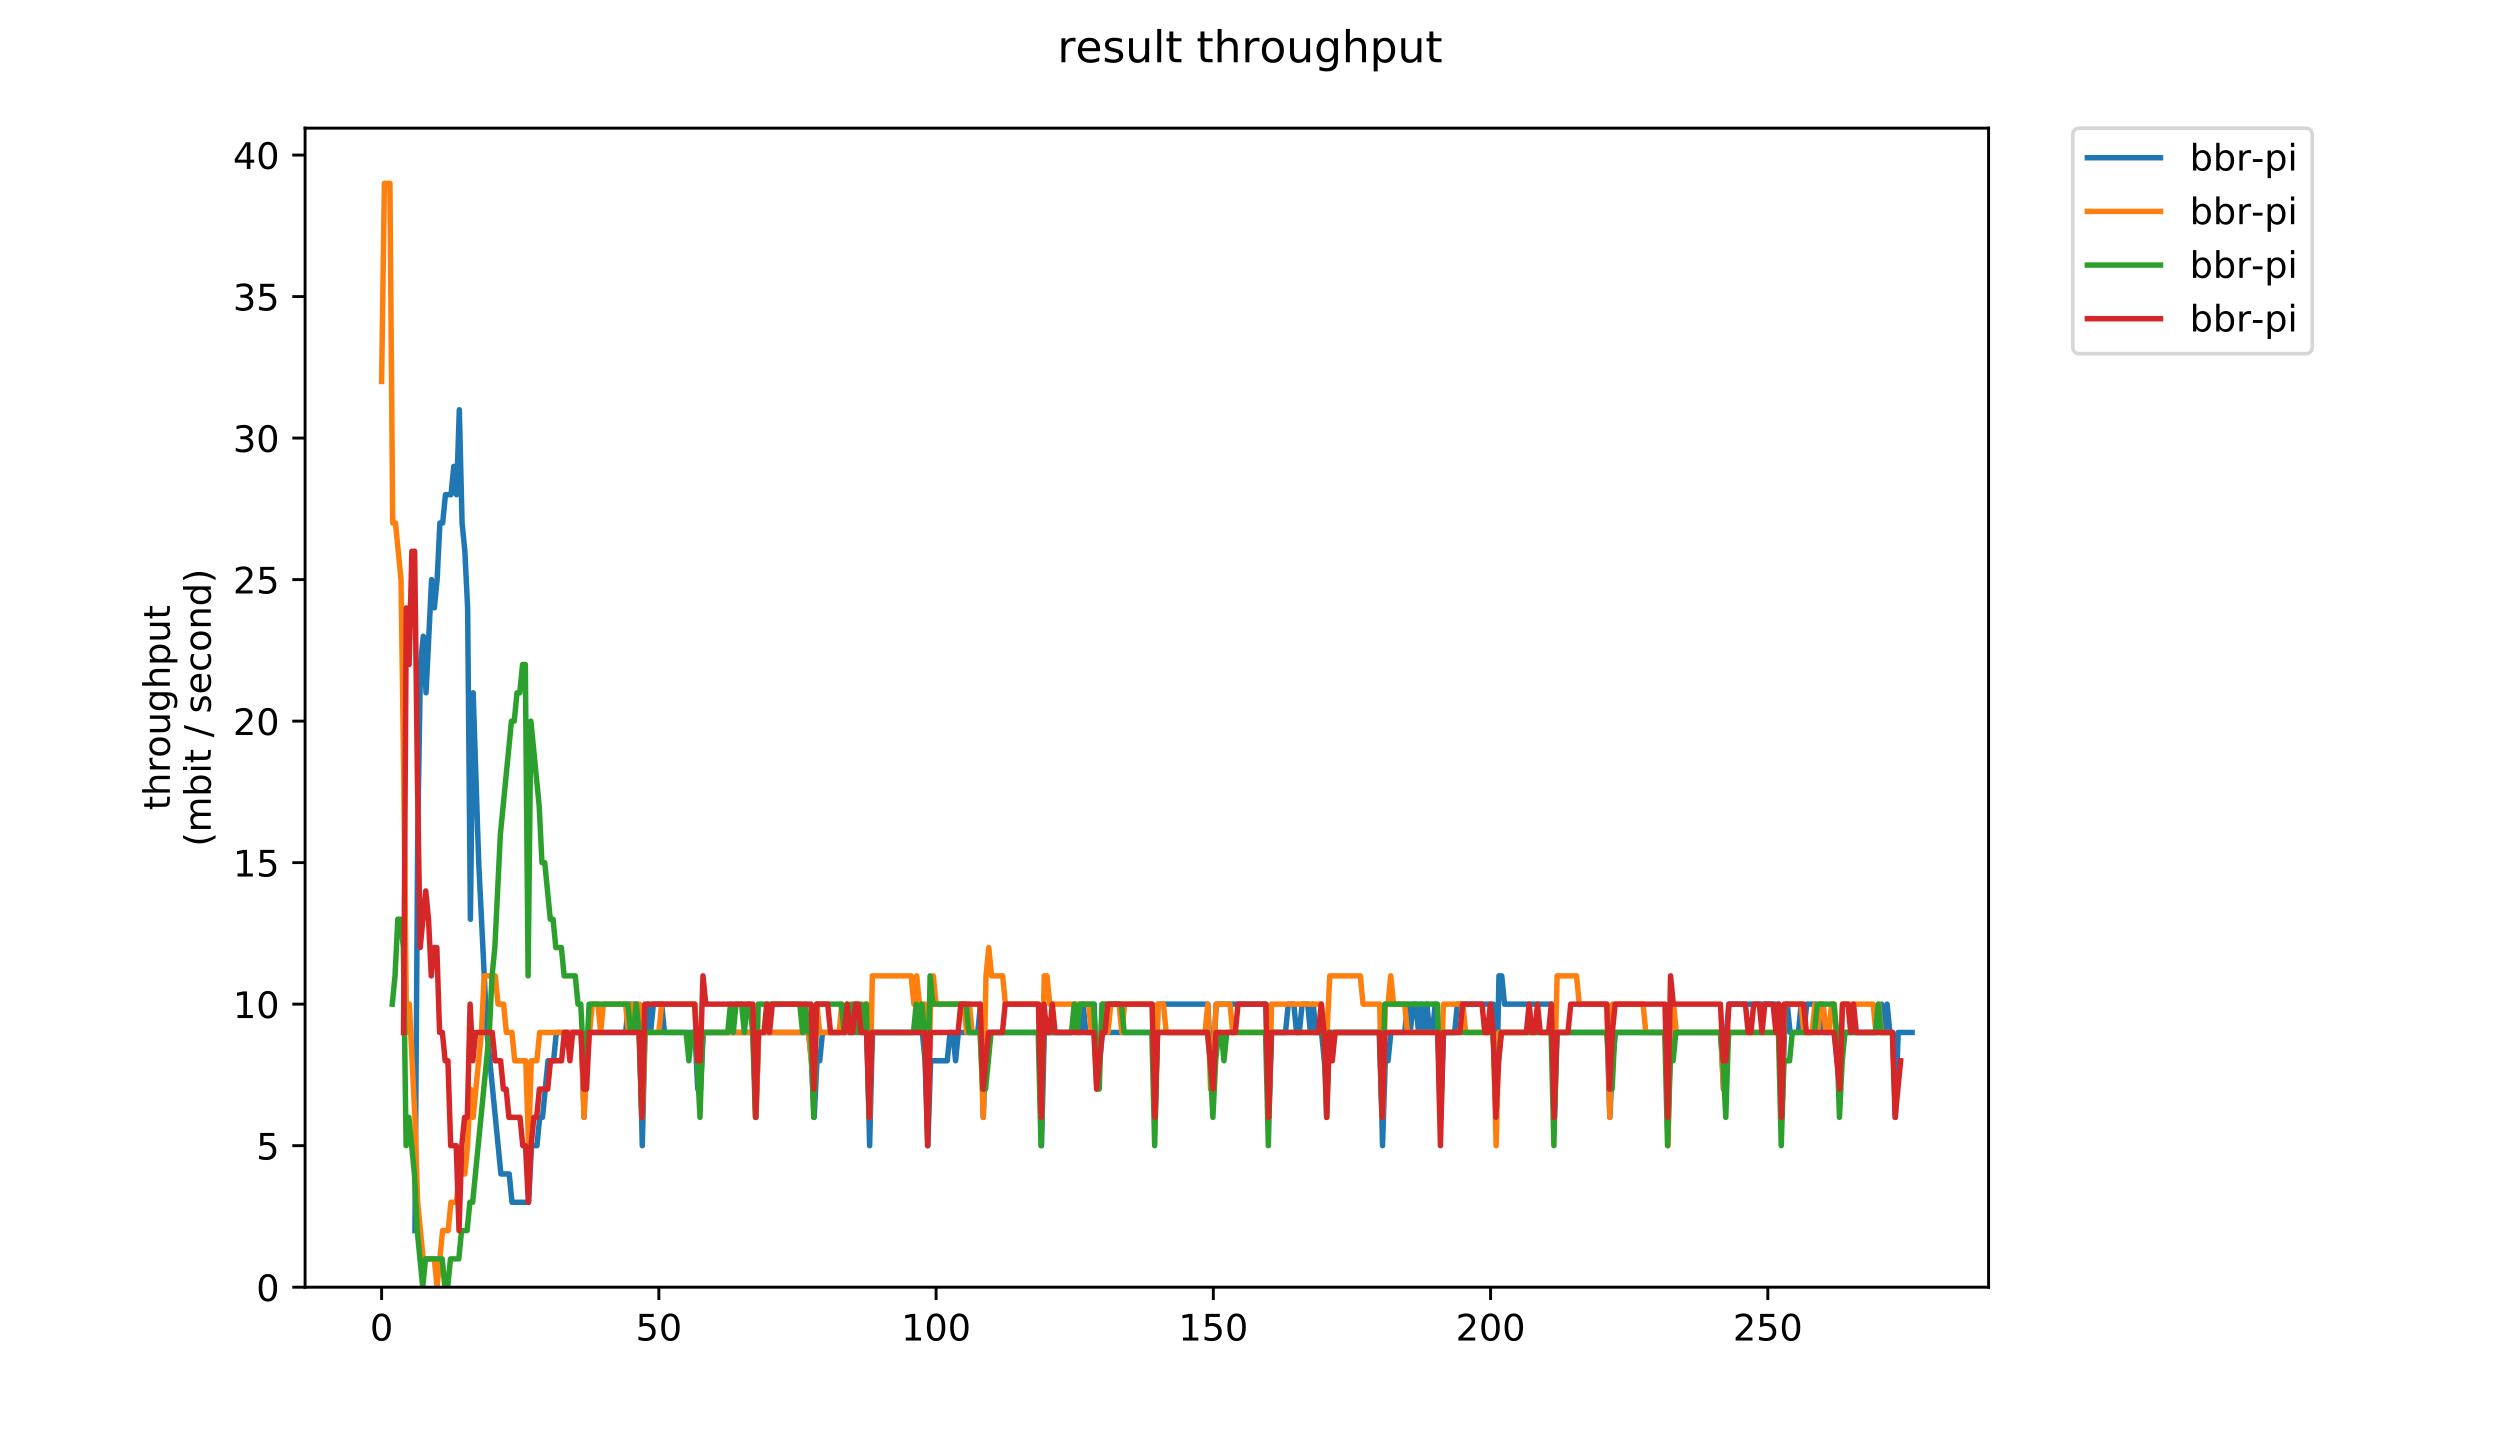 <?xml version="1.0" encoding="utf-8" standalone="no"?>
<!DOCTYPE svg PUBLIC "-//W3C//DTD SVG 1.1//EN"
  "http://www.w3.org/Graphics/SVG/1.1/DTD/svg11.dtd">
<!-- Created with matplotlib (https://matplotlib.org/) -->
<svg height="396pt" version="1.1" viewBox="0 0 684 396" width="684pt" xmlns="http://www.w3.org/2000/svg" xmlns:xlink="http://www.w3.org/1999/xlink">
 <defs>
  <style type="text/css">
*{stroke-linecap:butt;stroke-linejoin:round;}
  </style>
 </defs>
 <g id="figure_1">
  <g id="patch_1">
   <path d="M 0 396 
L 684 396 
L 684 0 
L 0 0 
z
" style="fill:#ffffff;"/>
  </g>
  <g id="axes_1">
   <g id="patch_2">
    <path d="M 83.472 352.174 
L 544.074 352.174 
L 544.074 35.062 
L 83.472 35.062 
z
" style="fill:#ffffff;"/>
   </g>
   <g id="matplotlib.axis_1">
    <g id="xtick_1">
     <g id="line2d_1">
      <defs>
       <path d="M 0 0 
L 0 3.5 
" id="me7fb632a50" style="stroke:#000000;stroke-width:0.8;"/>
      </defs>
      <g>
       <use style="stroke:#000000;stroke-width:0.8;" x="104.409" xlink:href="#me7fb632a50" y="352.174"/>
      </g>
     </g>
     <g id="text_1">
      <!-- 0 -->
      <defs>
       <path d="M 31.781 66.406 
Q 24.172 66.406 20.328 58.906 
Q 16.5 51.422 16.5 36.375 
Q 16.5 21.391 20.328 13.891 
Q 24.172 6.391 31.781 6.391 
Q 39.453 6.391 43.281 13.891 
Q 47.125 21.391 47.125 36.375 
Q 47.125 51.422 43.281 58.906 
Q 39.453 66.406 31.781 66.406 
z
M 31.781 74.219 
Q 44.047 74.219 50.516 64.516 
Q 56.984 54.828 56.984 36.375 
Q 56.984 17.969 50.516 8.266 
Q 44.047 -1.422 31.781 -1.422 
Q 19.531 -1.422 13.062 8.266 
Q 6.594 17.969 6.594 36.375 
Q 6.594 54.828 13.062 64.516 
Q 19.531 74.219 31.781 74.219 
z
" id="DejaVuSans-48"/>
      </defs>
      <g transform="translate(101.228 366.773)scale(0.1 -0.1)">
       <use xlink:href="#DejaVuSans-48"/>
      </g>
     </g>
    </g>
    <g id="xtick_2">
     <g id="line2d_2">
      <g>
       <use style="stroke:#000000;stroke-width:0.8;" x="180.262" xlink:href="#me7fb632a50" y="352.174"/>
      </g>
     </g>
     <g id="text_2">
      <!-- 50 -->
      <defs>
       <path d="M 10.797 72.906 
L 49.516 72.906 
L 49.516 64.594 
L 19.828 64.594 
L 19.828 46.734 
Q 21.969 47.469 24.109 47.828 
Q 26.266 48.188 28.422 48.188 
Q 40.625 48.188 47.75 41.5 
Q 54.891 34.812 54.891 23.391 
Q 54.891 11.625 47.562 5.094 
Q 40.234 -1.422 26.906 -1.422 
Q 22.312 -1.422 17.547 -0.641 
Q 12.797 0.141 7.719 1.703 
L 7.719 11.625 
Q 12.109 9.234 16.797 8.062 
Q 21.484 6.891 26.703 6.891 
Q 35.156 6.891 40.078 11.328 
Q 45.016 15.766 45.016 23.391 
Q 45.016 31 40.078 35.438 
Q 35.156 39.891 26.703 39.891 
Q 22.75 39.891 18.812 39.016 
Q 14.891 38.141 10.797 36.281 
z
" id="DejaVuSans-53"/>
      </defs>
      <g transform="translate(173.899 366.773)scale(0.1 -0.1)">
       <use xlink:href="#DejaVuSans-53"/>
       <use x="63.623" xlink:href="#DejaVuSans-48"/>
      </g>
     </g>
    </g>
    <g id="xtick_3">
     <g id="line2d_3">
      <g>
       <use style="stroke:#000000;stroke-width:0.8;" x="256.115" xlink:href="#me7fb632a50" y="352.174"/>
      </g>
     </g>
     <g id="text_3">
      <!-- 100 -->
      <defs>
       <path d="M 12.406 8.297 
L 28.516 8.297 
L 28.516 63.922 
L 10.984 60.406 
L 10.984 69.391 
L 28.422 72.906 
L 38.281 72.906 
L 38.281 8.297 
L 54.391 8.297 
L 54.391 0 
L 12.406 0 
z
" id="DejaVuSans-49"/>
      </defs>
      <g transform="translate(246.571 366.773)scale(0.1 -0.1)">
       <use xlink:href="#DejaVuSans-49"/>
       <use x="63.623" xlink:href="#DejaVuSans-48"/>
       <use x="127.246" xlink:href="#DejaVuSans-48"/>
      </g>
     </g>
    </g>
    <g id="xtick_4">
     <g id="line2d_4">
      <g>
       <use style="stroke:#000000;stroke-width:0.8;" x="331.968" xlink:href="#me7fb632a50" y="352.174"/>
      </g>
     </g>
     <g id="text_4">
      <!-- 150 -->
      <g transform="translate(322.424 366.773)scale(0.1 -0.1)">
       <use xlink:href="#DejaVuSans-49"/>
       <use x="63.623" xlink:href="#DejaVuSans-53"/>
       <use x="127.246" xlink:href="#DejaVuSans-48"/>
      </g>
     </g>
    </g>
    <g id="xtick_5">
     <g id="line2d_5">
      <g>
       <use style="stroke:#000000;stroke-width:0.8;" x="407.821" xlink:href="#me7fb632a50" y="352.174"/>
      </g>
     </g>
     <g id="text_5">
      <!-- 200 -->
      <defs>
       <path d="M 19.188 8.297 
L 53.609 8.297 
L 53.609 0 
L 7.328 0 
L 7.328 8.297 
Q 12.938 14.109 22.625 23.891 
Q 32.328 33.688 34.812 36.531 
Q 39.547 41.844 41.422 45.531 
Q 43.312 49.219 43.312 52.781 
Q 43.312 58.594 39.234 62.25 
Q 35.156 65.922 28.609 65.922 
Q 23.969 65.922 18.812 64.312 
Q 13.672 62.703 7.812 59.422 
L 7.812 69.391 
Q 13.766 71.781 18.938 73 
Q 24.125 74.219 28.422 74.219 
Q 39.75 74.219 46.484 68.547 
Q 53.219 62.891 53.219 53.422 
Q 53.219 48.922 51.531 44.891 
Q 49.859 40.875 45.406 35.406 
Q 44.188 33.984 37.641 27.219 
Q 31.109 20.453 19.188 8.297 
z
" id="DejaVuSans-50"/>
      </defs>
      <g transform="translate(398.277 366.773)scale(0.1 -0.1)">
       <use xlink:href="#DejaVuSans-50"/>
       <use x="63.623" xlink:href="#DejaVuSans-48"/>
       <use x="127.246" xlink:href="#DejaVuSans-48"/>
      </g>
     </g>
    </g>
    <g id="xtick_6">
     <g id="line2d_6">
      <g>
       <use style="stroke:#000000;stroke-width:0.8;" x="483.674" xlink:href="#me7fb632a50" y="352.174"/>
      </g>
     </g>
     <g id="text_6">
      <!-- 250 -->
      <g transform="translate(474.13 366.773)scale(0.1 -0.1)">
       <use xlink:href="#DejaVuSans-50"/>
       <use x="63.623" xlink:href="#DejaVuSans-53"/>
       <use x="127.246" xlink:href="#DejaVuSans-48"/>
      </g>
     </g>
    </g>
   </g>
   <g id="matplotlib.axis_2">
    <g id="ytick_1">
     <g id="line2d_7">
      <defs>
       <path d="M 0 0 
L -3.5 0 
" id="m859998b5f3" style="stroke:#000000;stroke-width:0.8;"/>
      </defs>
      <g>
       <use style="stroke:#000000;stroke-width:0.8;" x="83.472" xlink:href="#m859998b5f3" y="352.174"/>
      </g>
     </g>
     <g id="text_7">
      <!-- 0 -->
      <g transform="translate(70.11 355.973)scale(0.1 -0.1)">
       <use xlink:href="#DejaVuSans-48"/>
      </g>
     </g>
    </g>
    <g id="ytick_2">
     <g id="line2d_8">
      <g>
       <use style="stroke:#000000;stroke-width:0.8;" x="83.472" xlink:href="#m859998b5f3" y="313.455"/>
      </g>
     </g>
     <g id="text_8">
      <!-- 5 -->
      <g transform="translate(70.11 317.254)scale(0.1 -0.1)">
       <use xlink:href="#DejaVuSans-53"/>
      </g>
     </g>
    </g>
    <g id="ytick_3">
     <g id="line2d_9">
      <g>
       <use style="stroke:#000000;stroke-width:0.8;" x="83.472" xlink:href="#m859998b5f3" y="274.735"/>
      </g>
     </g>
     <g id="text_9">
      <!-- 10 -->
      <g transform="translate(63.747 278.535)scale(0.1 -0.1)">
       <use xlink:href="#DejaVuSans-49"/>
       <use x="63.623" xlink:href="#DejaVuSans-48"/>
      </g>
     </g>
    </g>
    <g id="ytick_4">
     <g id="line2d_10">
      <g>
       <use style="stroke:#000000;stroke-width:0.8;" x="83.472" xlink:href="#m859998b5f3" y="236.016"/>
      </g>
     </g>
     <g id="text_10">
      <!-- 15 -->
      <g transform="translate(63.747 239.815)scale(0.1 -0.1)">
       <use xlink:href="#DejaVuSans-49"/>
       <use x="63.623" xlink:href="#DejaVuSans-53"/>
      </g>
     </g>
    </g>
    <g id="ytick_5">
     <g id="line2d_11">
      <g>
       <use style="stroke:#000000;stroke-width:0.8;" x="83.472" xlink:href="#m859998b5f3" y="197.297"/>
      </g>
     </g>
     <g id="text_11">
      <!-- 20 -->
      <g transform="translate(63.747 201.096)scale(0.1 -0.1)">
       <use xlink:href="#DejaVuSans-50"/>
       <use x="63.623" xlink:href="#DejaVuSans-48"/>
      </g>
     </g>
    </g>
    <g id="ytick_6">
     <g id="line2d_12">
      <g>
       <use style="stroke:#000000;stroke-width:0.8;" x="83.472" xlink:href="#m859998b5f3" y="158.577"/>
      </g>
     </g>
     <g id="text_12">
      <!-- 25 -->
      <g transform="translate(63.747 162.377)scale(0.1 -0.1)">
       <use xlink:href="#DejaVuSans-50"/>
       <use x="63.623" xlink:href="#DejaVuSans-53"/>
      </g>
     </g>
    </g>
    <g id="ytick_7">
     <g id="line2d_13">
      <g>
       <use style="stroke:#000000;stroke-width:0.8;" x="83.472" xlink:href="#m859998b5f3" y="119.858"/>
      </g>
     </g>
     <g id="text_13">
      <!-- 30 -->
      <defs>
       <path d="M 40.578 39.312 
Q 47.656 37.797 51.625 33 
Q 55.609 28.219 55.609 21.188 
Q 55.609 10.406 48.188 4.484 
Q 40.766 -1.422 27.094 -1.422 
Q 22.516 -1.422 17.656 -0.516 
Q 12.797 0.391 7.625 2.203 
L 7.625 11.719 
Q 11.719 9.328 16.594 8.109 
Q 21.484 6.891 26.812 6.891 
Q 36.078 6.891 40.938 10.547 
Q 45.797 14.203 45.797 21.188 
Q 45.797 27.641 41.281 31.266 
Q 36.766 34.906 28.719 34.906 
L 20.219 34.906 
L 20.219 43.016 
L 29.109 43.016 
Q 36.375 43.016 40.234 45.922 
Q 44.094 48.828 44.094 54.297 
Q 44.094 59.906 40.109 62.906 
Q 36.141 65.922 28.719 65.922 
Q 24.656 65.922 20.016 65.031 
Q 15.375 64.156 9.812 62.312 
L 9.812 71.094 
Q 15.438 72.656 20.344 73.438 
Q 25.25 74.219 29.594 74.219 
Q 40.828 74.219 47.359 69.109 
Q 53.906 64.016 53.906 55.328 
Q 53.906 49.266 50.438 45.094 
Q 46.969 40.922 40.578 39.312 
z
" id="DejaVuSans-51"/>
      </defs>
      <g transform="translate(63.747 123.657)scale(0.1 -0.1)">
       <use xlink:href="#DejaVuSans-51"/>
       <use x="63.623" xlink:href="#DejaVuSans-48"/>
      </g>
     </g>
    </g>
    <g id="ytick_8">
     <g id="line2d_14">
      <g>
       <use style="stroke:#000000;stroke-width:0.8;" x="83.472" xlink:href="#m859998b5f3" y="81.139"/>
      </g>
     </g>
     <g id="text_14">
      <!-- 35 -->
      <g transform="translate(63.747 84.938)scale(0.1 -0.1)">
       <use xlink:href="#DejaVuSans-51"/>
       <use x="63.623" xlink:href="#DejaVuSans-53"/>
      </g>
     </g>
    </g>
    <g id="ytick_9">
     <g id="line2d_15">
      <g>
       <use style="stroke:#000000;stroke-width:0.8;" x="83.472" xlink:href="#m859998b5f3" y="42.419"/>
      </g>
     </g>
     <g id="text_15">
      <!-- 40 -->
      <defs>
       <path d="M 37.797 64.312 
L 12.891 25.391 
L 37.797 25.391 
z
M 35.203 72.906 
L 47.609 72.906 
L 47.609 25.391 
L 58.016 25.391 
L 58.016 17.188 
L 47.609 17.188 
L 47.609 0 
L 37.797 0 
L 37.797 17.188 
L 4.891 17.188 
L 4.891 26.703 
z
" id="DejaVuSans-52"/>
      </defs>
      <g transform="translate(63.747 46.218)scale(0.1 -0.1)">
       <use xlink:href="#DejaVuSans-52"/>
       <use x="63.623" xlink:href="#DejaVuSans-48"/>
      </g>
     </g>
    </g>
    <g id="text_16">
     <!-- throughput -->
     <defs>
      <path d="M 18.312 70.219 
L 18.312 54.688 
L 36.812 54.688 
L 36.812 47.703 
L 18.312 47.703 
L 18.312 18.016 
Q 18.312 11.328 20.141 9.422 
Q 21.969 7.516 27.594 7.516 
L 36.812 7.516 
L 36.812 0 
L 27.594 0 
Q 17.188 0 13.234 3.875 
Q 9.281 7.766 9.281 18.016 
L 9.281 47.703 
L 2.688 47.703 
L 2.688 54.688 
L 9.281 54.688 
L 9.281 70.219 
z
" id="DejaVuSans-116"/>
      <path d="M 54.891 33.016 
L 54.891 0 
L 45.906 0 
L 45.906 32.719 
Q 45.906 40.484 42.875 44.328 
Q 39.844 48.188 33.797 48.188 
Q 26.516 48.188 22.312 43.547 
Q 18.109 38.922 18.109 30.906 
L 18.109 0 
L 9.078 0 
L 9.078 75.984 
L 18.109 75.984 
L 18.109 46.188 
Q 21.344 51.125 25.703 53.562 
Q 30.078 56 35.797 56 
Q 45.219 56 50.047 50.172 
Q 54.891 44.344 54.891 33.016 
z
" id="DejaVuSans-104"/>
      <path d="M 41.109 46.297 
Q 39.594 47.172 37.812 47.578 
Q 36.031 48 33.891 48 
Q 26.266 48 22.188 43.047 
Q 18.109 38.094 18.109 28.812 
L 18.109 0 
L 9.078 0 
L 9.078 54.688 
L 18.109 54.688 
L 18.109 46.188 
Q 20.953 51.172 25.484 53.578 
Q 30.031 56 36.531 56 
Q 37.453 56 38.578 55.875 
Q 39.703 55.766 41.062 55.516 
z
" id="DejaVuSans-114"/>
      <path d="M 30.609 48.391 
Q 23.391 48.391 19.188 42.75 
Q 14.984 37.109 14.984 27.297 
Q 14.984 17.484 19.156 11.844 
Q 23.344 6.203 30.609 6.203 
Q 37.797 6.203 41.984 11.859 
Q 46.188 17.531 46.188 27.297 
Q 46.188 37.016 41.984 42.703 
Q 37.797 48.391 30.609 48.391 
z
M 30.609 56 
Q 42.328 56 49.016 48.375 
Q 55.719 40.766 55.719 27.297 
Q 55.719 13.875 49.016 6.219 
Q 42.328 -1.422 30.609 -1.422 
Q 18.844 -1.422 12.172 6.219 
Q 5.516 13.875 5.516 27.297 
Q 5.516 40.766 12.172 48.375 
Q 18.844 56 30.609 56 
z
" id="DejaVuSans-111"/>
      <path d="M 8.5 21.578 
L 8.5 54.688 
L 17.484 54.688 
L 17.484 21.922 
Q 17.484 14.156 20.5 10.266 
Q 23.531 6.391 29.594 6.391 
Q 36.859 6.391 41.078 11.031 
Q 45.312 15.672 45.312 23.688 
L 45.312 54.688 
L 54.297 54.688 
L 54.297 0 
L 45.312 0 
L 45.312 8.406 
Q 42.047 3.422 37.719 1 
Q 33.406 -1.422 27.688 -1.422 
Q 18.266 -1.422 13.375 4.438 
Q 8.5 10.297 8.5 21.578 
z
M 31.109 56 
z
" id="DejaVuSans-117"/>
      <path d="M 45.406 27.984 
Q 45.406 37.75 41.375 43.109 
Q 37.359 48.484 30.078 48.484 
Q 22.859 48.484 18.828 43.109 
Q 14.797 37.75 14.797 27.984 
Q 14.797 18.266 18.828 12.891 
Q 22.859 7.516 30.078 7.516 
Q 37.359 7.516 41.375 12.891 
Q 45.406 18.266 45.406 27.984 
z
M 54.391 6.781 
Q 54.391 -7.172 48.188 -13.984 
Q 42 -20.797 29.203 -20.797 
Q 24.469 -20.797 20.266 -20.094 
Q 16.062 -19.391 12.109 -17.922 
L 12.109 -9.188 
Q 16.062 -11.328 19.922 -12.344 
Q 23.781 -13.375 27.781 -13.375 
Q 36.625 -13.375 41.016 -8.766 
Q 45.406 -4.156 45.406 5.172 
L 45.406 9.625 
Q 42.625 4.781 38.281 2.391 
Q 33.938 0 27.875 0 
Q 17.828 0 11.672 7.656 
Q 5.516 15.328 5.516 27.984 
Q 5.516 40.672 11.672 48.328 
Q 17.828 56 27.875 56 
Q 33.938 56 38.281 53.609 
Q 42.625 51.219 45.406 46.391 
L 45.406 54.688 
L 54.391 54.688 
z
" id="DejaVuSans-103"/>
      <path d="M 18.109 8.203 
L 18.109 -20.797 
L 9.078 -20.797 
L 9.078 54.688 
L 18.109 54.688 
L 18.109 46.391 
Q 20.953 51.266 25.266 53.625 
Q 29.594 56 35.594 56 
Q 45.562 56 51.781 48.094 
Q 58.016 40.188 58.016 27.297 
Q 58.016 14.406 51.781 6.484 
Q 45.562 -1.422 35.594 -1.422 
Q 29.594 -1.422 25.266 0.953 
Q 20.953 3.328 18.109 8.203 
z
M 48.688 27.297 
Q 48.688 37.203 44.609 42.844 
Q 40.531 48.484 33.406 48.484 
Q 26.266 48.484 22.188 42.844 
Q 18.109 37.203 18.109 27.297 
Q 18.109 17.391 22.188 11.75 
Q 26.266 6.109 33.406 6.109 
Q 40.531 6.109 44.609 11.75 
Q 48.688 17.391 48.688 27.297 
z
" id="DejaVuSans-112"/>
     </defs>
     <g transform="translate(46.47 221.675)rotate(-90)scale(0.1 -0.1)">
      <use xlink:href="#DejaVuSans-116"/>
      <use x="39.209" xlink:href="#DejaVuSans-104"/>
      <use x="102.588" xlink:href="#DejaVuSans-114"/>
      <use x="143.67" xlink:href="#DejaVuSans-111"/>
      <use x="204.852" xlink:href="#DejaVuSans-117"/>
      <use x="268.23" xlink:href="#DejaVuSans-103"/>
      <use x="331.707" xlink:href="#DejaVuSans-104"/>
      <use x="395.086" xlink:href="#DejaVuSans-112"/>
      <use x="458.562" xlink:href="#DejaVuSans-117"/>
      <use x="521.941" xlink:href="#DejaVuSans-116"/>
     </g>
     <!-- (mbit / second) -->
     <defs>
      <path d="M 31 75.875 
Q 24.469 64.656 21.281 53.656 
Q 18.109 42.672 18.109 31.391 
Q 18.109 20.125 21.312 9.062 
Q 24.516 -2 31 -13.188 
L 23.188 -13.188 
Q 15.875 -1.703 12.234 9.375 
Q 8.594 20.453 8.594 31.391 
Q 8.594 42.281 12.203 53.312 
Q 15.828 64.359 23.188 75.875 
z
" id="DejaVuSans-40"/>
      <path d="M 52 44.188 
Q 55.375 50.25 60.062 53.125 
Q 64.75 56 71.094 56 
Q 79.641 56 84.281 50.016 
Q 88.922 44.047 88.922 33.016 
L 88.922 0 
L 79.891 0 
L 79.891 32.719 
Q 79.891 40.578 77.094 44.375 
Q 74.312 48.188 68.609 48.188 
Q 61.625 48.188 57.562 43.547 
Q 53.516 38.922 53.516 30.906 
L 53.516 0 
L 44.484 0 
L 44.484 32.719 
Q 44.484 40.625 41.703 44.406 
Q 38.922 48.188 33.109 48.188 
Q 26.219 48.188 22.156 43.531 
Q 18.109 38.875 18.109 30.906 
L 18.109 0 
L 9.078 0 
L 9.078 54.688 
L 18.109 54.688 
L 18.109 46.188 
Q 21.188 51.219 25.484 53.609 
Q 29.781 56 35.688 56 
Q 41.656 56 45.828 52.969 
Q 50 49.953 52 44.188 
z
" id="DejaVuSans-109"/>
      <path d="M 48.688 27.297 
Q 48.688 37.203 44.609 42.844 
Q 40.531 48.484 33.406 48.484 
Q 26.266 48.484 22.188 42.844 
Q 18.109 37.203 18.109 27.297 
Q 18.109 17.391 22.188 11.75 
Q 26.266 6.109 33.406 6.109 
Q 40.531 6.109 44.609 11.75 
Q 48.688 17.391 48.688 27.297 
z
M 18.109 46.391 
Q 20.953 51.266 25.266 53.625 
Q 29.594 56 35.594 56 
Q 45.562 56 51.781 48.094 
Q 58.016 40.188 58.016 27.297 
Q 58.016 14.406 51.781 6.484 
Q 45.562 -1.422 35.594 -1.422 
Q 29.594 -1.422 25.266 0.953 
Q 20.953 3.328 18.109 8.203 
L 18.109 0 
L 9.078 0 
L 9.078 75.984 
L 18.109 75.984 
z
" id="DejaVuSans-98"/>
      <path d="M 9.422 54.688 
L 18.406 54.688 
L 18.406 0 
L 9.422 0 
z
M 9.422 75.984 
L 18.406 75.984 
L 18.406 64.594 
L 9.422 64.594 
z
" id="DejaVuSans-105"/>
      <path id="DejaVuSans-32"/>
      <path d="M 25.391 72.906 
L 33.688 72.906 
L 8.297 -9.281 
L 0 -9.281 
z
" id="DejaVuSans-47"/>
      <path d="M 44.281 53.078 
L 44.281 44.578 
Q 40.484 46.531 36.375 47.5 
Q 32.281 48.484 27.875 48.484 
Q 21.188 48.484 17.844 46.438 
Q 14.5 44.391 14.5 40.281 
Q 14.5 37.156 16.891 35.375 
Q 19.281 33.594 26.516 31.984 
L 29.594 31.297 
Q 39.156 29.25 43.188 25.516 
Q 47.219 21.781 47.219 15.094 
Q 47.219 7.469 41.188 3.016 
Q 35.156 -1.422 24.609 -1.422 
Q 20.219 -1.422 15.453 -0.562 
Q 10.688 0.297 5.422 2 
L 5.422 11.281 
Q 10.406 8.688 15.234 7.391 
Q 20.062 6.109 24.812 6.109 
Q 31.156 6.109 34.562 8.281 
Q 37.984 10.453 37.984 14.406 
Q 37.984 18.062 35.516 20.016 
Q 33.062 21.969 24.703 23.781 
L 21.578 24.516 
Q 13.234 26.266 9.516 29.906 
Q 5.812 33.547 5.812 39.891 
Q 5.812 47.609 11.281 51.797 
Q 16.75 56 26.812 56 
Q 31.781 56 36.172 55.266 
Q 40.578 54.547 44.281 53.078 
z
" id="DejaVuSans-115"/>
      <path d="M 56.203 29.594 
L 56.203 25.203 
L 14.891 25.203 
Q 15.484 15.922 20.484 11.062 
Q 25.484 6.203 34.422 6.203 
Q 39.594 6.203 44.453 7.469 
Q 49.312 8.734 54.109 11.281 
L 54.109 2.781 
Q 49.266 0.734 44.188 -0.344 
Q 39.109 -1.422 33.891 -1.422 
Q 20.797 -1.422 13.156 6.188 
Q 5.516 13.812 5.516 26.812 
Q 5.516 40.234 12.766 48.109 
Q 20.016 56 32.328 56 
Q 43.359 56 49.781 48.891 
Q 56.203 41.797 56.203 29.594 
z
M 47.219 32.234 
Q 47.125 39.594 43.094 43.984 
Q 39.062 48.391 32.422 48.391 
Q 24.906 48.391 20.391 44.141 
Q 15.875 39.891 15.188 32.172 
z
" id="DejaVuSans-101"/>
      <path d="M 48.781 52.594 
L 48.781 44.188 
Q 44.969 46.297 41.141 47.344 
Q 37.312 48.391 33.406 48.391 
Q 24.656 48.391 19.812 42.844 
Q 14.984 37.312 14.984 27.297 
Q 14.984 17.281 19.812 11.734 
Q 24.656 6.203 33.406 6.203 
Q 37.312 6.203 41.141 7.25 
Q 44.969 8.297 48.781 10.406 
L 48.781 2.094 
Q 45.016 0.344 40.984 -0.531 
Q 36.969 -1.422 32.422 -1.422 
Q 20.062 -1.422 12.781 6.344 
Q 5.516 14.109 5.516 27.297 
Q 5.516 40.672 12.859 48.328 
Q 20.219 56 33.016 56 
Q 37.156 56 41.109 55.141 
Q 45.062 54.297 48.781 52.594 
z
" id="DejaVuSans-99"/>
      <path d="M 54.891 33.016 
L 54.891 0 
L 45.906 0 
L 45.906 32.719 
Q 45.906 40.484 42.875 44.328 
Q 39.844 48.188 33.797 48.188 
Q 26.516 48.188 22.312 43.547 
Q 18.109 38.922 18.109 30.906 
L 18.109 0 
L 9.078 0 
L 9.078 54.688 
L 18.109 54.688 
L 18.109 46.188 
Q 21.344 51.125 25.703 53.562 
Q 30.078 56 35.797 56 
Q 45.219 56 50.047 50.172 
Q 54.891 44.344 54.891 33.016 
z
" id="DejaVuSans-110"/>
      <path d="M 45.406 46.391 
L 45.406 75.984 
L 54.391 75.984 
L 54.391 0 
L 45.406 0 
L 45.406 8.203 
Q 42.578 3.328 38.25 0.953 
Q 33.938 -1.422 27.875 -1.422 
Q 17.969 -1.422 11.734 6.484 
Q 5.516 14.406 5.516 27.297 
Q 5.516 40.188 11.734 48.094 
Q 17.969 56 27.875 56 
Q 33.938 56 38.25 53.625 
Q 42.578 51.266 45.406 46.391 
z
M 14.797 27.297 
Q 14.797 17.391 18.875 11.75 
Q 22.953 6.109 30.078 6.109 
Q 37.203 6.109 41.297 11.75 
Q 45.406 17.391 45.406 27.297 
Q 45.406 37.203 41.297 42.844 
Q 37.203 48.484 30.078 48.484 
Q 22.953 48.484 18.875 42.844 
Q 14.797 37.203 14.797 27.297 
z
" id="DejaVuSans-100"/>
      <path d="M 8.016 75.875 
L 15.828 75.875 
Q 23.141 64.359 26.781 53.312 
Q 30.422 42.281 30.422 31.391 
Q 30.422 20.453 26.781 9.375 
Q 23.141 -1.703 15.828 -13.188 
L 8.016 -13.188 
Q 14.5 -2 17.703 9.062 
Q 20.906 20.125 20.906 31.391 
Q 20.906 42.672 17.703 53.656 
Q 14.5 64.656 8.016 75.875 
z
" id="DejaVuSans-41"/>
     </defs>
     <g transform="translate(57.668 231.609)rotate(-90)scale(0.1 -0.1)">
      <use xlink:href="#DejaVuSans-40"/>
      <use x="39.014" xlink:href="#DejaVuSans-109"/>
      <use x="136.426" xlink:href="#DejaVuSans-98"/>
      <use x="199.902" xlink:href="#DejaVuSans-105"/>
      <use x="227.686" xlink:href="#DejaVuSans-116"/>
      <use x="266.895" xlink:href="#DejaVuSans-32"/>
      <use x="298.682" xlink:href="#DejaVuSans-47"/>
      <use x="332.373" xlink:href="#DejaVuSans-32"/>
      <use x="364.16" xlink:href="#DejaVuSans-115"/>
      <use x="416.26" xlink:href="#DejaVuSans-101"/>
      <use x="477.783" xlink:href="#DejaVuSans-99"/>
      <use x="532.764" xlink:href="#DejaVuSans-111"/>
      <use x="593.945" xlink:href="#DejaVuSans-110"/>
      <use x="657.324" xlink:href="#DejaVuSans-100"/>
      <use x="720.801" xlink:href="#DejaVuSans-41"/>
     </g>
    </g>
   </g>
   <g id="line2d_16">
    <path clip-path="url(#p6ec6eb0d98)" d="M 113.531 336.686 
L 114.289 228.272 
L 115.048 181.809 
L 115.806 174.065 
L 116.565 189.553 
L 118.082 158.577 
L 118.841 166.321 
L 119.599 158.577 
L 120.358 143.09 
L 121.116 143.09 
L 121.875 135.346 
L 123.392 135.346 
L 124.15 127.602 
L 124.909 135.346 
L 125.667 112.114 
L 126.426 143.09 
L 127.184 150.833 
L 127.943 166.321 
L 128.701 251.504 
L 129.46 189.553 
L 130.977 236.016 
L 133.253 282.479 
L 137.045 321.199 
L 139.321 321.199 
L 140.079 328.943 
L 144.631 328.943 
L 145.389 313.455 
L 146.906 313.455 
L 147.665 305.711 
L 148.423 305.711 
L 149.94 290.223 
L 151.457 290.223 
L 152.216 282.479 
L 159.043 282.479 
L 159.801 305.711 
L 160.56 282.479 
L 171.179 282.479 
L 171.938 274.735 
L 174.213 274.735 
L 174.972 282.479 
L 175.73 313.455 
L 176.489 282.479 
L 177.247 274.735 
L 178.006 282.479 
L 178.765 274.735 
L 181.04 274.735 
L 181.799 282.479 
L 190.142 282.479 
L 190.901 297.967 
L 191.66 297.967 
L 192.418 282.479 
L 206.072 282.479 
L 206.83 305.711 
L 207.589 282.479 
L 221.242 282.479 
L 222.001 290.223 
L 222.759 305.711 
L 223.518 290.223 
L 224.276 290.223 
L 225.035 282.479 
L 237.171 282.479 
L 237.93 313.455 
L 238.688 282.479 
L 252.342 282.479 
L 253.101 290.223 
L 253.859 313.455 
L 254.618 290.223 
L 259.169 290.223 
L 259.927 282.479 
L 260.686 282.479 
L 261.444 290.223 
L 262.203 282.479 
L 267.513 282.479 
L 268.271 274.735 
L 269.03 305.711 
L 269.788 282.479 
L 284.2 282.479 
L 284.959 313.455 
L 285.717 282.479 
L 293.303 282.479 
L 294.061 274.735 
L 294.82 282.479 
L 295.578 282.479 
L 296.337 274.735 
L 297.095 282.479 
L 298.612 282.479 
L 299.371 274.735 
L 300.129 297.967 
L 301.646 282.479 
L 315.3 282.479 
L 316.059 305.711 
L 316.817 274.735 
L 330.471 274.735 
L 331.229 290.223 
L 331.988 290.223 
L 332.746 274.735 
L 346.4 274.735 
L 347.158 305.711 
L 347.917 282.479 
L 351.71 282.479 
L 352.468 274.735 
L 353.985 274.735 
L 354.744 282.479 
L 355.502 282.479 
L 356.261 274.735 
L 357.778 274.735 
L 358.536 282.479 
L 359.295 274.735 
L 360.053 282.479 
L 361.57 282.479 
L 363.087 297.967 
L 363.846 282.479 
L 377.5 282.479 
L 378.258 313.455 
L 379.017 290.223 
L 379.775 290.223 
L 380.534 282.479 
L 384.326 282.479 
L 385.085 274.735 
L 385.843 282.479 
L 386.602 274.735 
L 387.36 274.735 
L 388.119 282.479 
L 388.878 274.735 
L 389.636 282.479 
L 390.395 274.735 
L 391.153 282.479 
L 391.912 282.479 
L 392.67 274.735 
L 393.429 282.479 
L 394.187 305.711 
L 394.946 282.479 
L 397.98 282.479 
L 398.738 274.735 
L 408.599 274.735 
L 409.358 305.711 
L 410.116 266.992 
L 410.875 266.992 
L 411.633 274.735 
L 424.528 274.735 
L 425.287 305.711 
L 426.046 282.479 
L 439.699 282.479 
L 440.458 305.711 
L 441.216 290.223 
L 441.975 282.479 
L 455.628 282.479 
L 456.387 305.711 
L 457.145 282.479 
L 470.799 282.479 
L 471.557 297.967 
L 472.316 282.479 
L 473.074 274.735 
L 486.728 274.735 
L 487.487 305.711 
L 488.245 282.479 
L 489.004 274.735 
L 489.762 282.479 
L 492.038 282.479 
L 492.796 274.735 
L 493.555 282.479 
L 494.313 274.735 
L 496.589 274.735 
L 497.347 282.479 
L 498.106 274.735 
L 498.864 282.479 
L 501.899 282.479 
L 503.416 297.967 
L 504.174 282.479 
L 514.035 282.479 
L 514.794 274.735 
L 515.552 282.479 
L 516.311 274.735 
L 517.069 282.479 
L 517.828 282.479 
L 518.586 305.711 
L 519.345 282.479 
L 523.137 282.479 
L 523.137 282.479 
" style="fill:none;stroke:#1f77b4;stroke-linecap:square;stroke-width:1.5;"/>
   </g>
   <g id="line2d_17">
    <path clip-path="url(#p6ec6eb0d98)" d="M 104.409 104.37 
L 105.167 50.163 
L 106.684 50.163 
L 107.443 143.09 
L 108.201 143.09 
L 109.718 158.577 
L 110.477 212.784 
L 111.236 282.479 
L 111.994 274.735 
L 113.511 305.711 
L 114.27 328.943 
L 115.787 344.43 
L 118.821 344.43 
L 119.579 352.174 
L 121.096 336.686 
L 122.614 336.686 
L 123.372 328.943 
L 124.889 328.943 
L 125.648 321.199 
L 127.165 321.199 
L 127.923 313.455 
L 128.682 297.967 
L 129.44 305.711 
L 131.716 282.479 
L 132.474 266.992 
L 135.509 266.992 
L 136.267 274.735 
L 137.784 274.735 
L 138.543 282.479 
L 140.06 282.479 
L 140.818 290.223 
L 143.852 290.223 
L 144.611 313.455 
L 145.369 290.223 
L 146.887 290.223 
L 147.645 282.479 
L 159.023 282.479 
L 159.782 305.711 
L 160.54 290.223 
L 162.057 274.735 
L 163.574 274.735 
L 164.333 282.479 
L 165.091 274.735 
L 171.159 274.735 
L 171.918 282.479 
L 172.677 274.735 
L 173.435 282.479 
L 174.194 274.735 
L 174.952 274.735 
L 175.711 305.711 
L 176.469 282.479 
L 180.262 282.479 
L 181.02 274.735 
L 190.123 274.735 
L 190.881 290.223 
L 191.64 290.223 
L 192.398 282.479 
L 206.052 282.479 
L 206.81 305.711 
L 207.569 282.479 
L 221.223 282.479 
L 222.74 297.967 
L 223.498 274.735 
L 224.257 282.479 
L 229.566 282.479 
L 230.325 274.735 
L 231.083 282.479 
L 231.842 282.479 
L 232.6 274.735 
L 233.359 282.479 
L 234.118 274.735 
L 234.876 274.735 
L 235.635 282.479 
L 236.393 274.735 
L 237.152 274.735 
L 237.91 305.711 
L 238.669 266.992 
L 249.288 266.992 
L 250.047 274.735 
L 250.805 266.992 
L 251.564 274.735 
L 253.081 274.735 
L 253.839 305.711 
L 254.598 274.735 
L 255.356 266.992 
L 256.115 274.735 
L 263.7 274.735 
L 264.459 282.479 
L 265.217 274.735 
L 265.976 282.479 
L 268.251 282.479 
L 269.01 305.711 
L 269.768 266.992 
L 270.527 259.248 
L 271.286 266.992 
L 274.32 266.992 
L 275.078 274.735 
L 284.181 274.735 
L 284.939 305.711 
L 285.698 266.992 
L 286.456 266.992 
L 287.215 274.735 
L 297.834 274.735 
L 298.593 282.479 
L 299.351 282.479 
L 300.11 297.967 
L 300.868 290.223 
L 301.627 274.735 
L 302.385 274.735 
L 303.144 282.479 
L 303.902 274.735 
L 306.178 274.735 
L 306.936 282.479 
L 307.695 274.735 
L 315.28 274.735 
L 316.039 305.711 
L 316.797 274.735 
L 318.314 274.735 
L 319.073 282.479 
L 329.692 282.479 
L 330.451 274.735 
L 331.209 297.967 
L 331.968 290.223 
L 332.727 274.735 
L 336.519 274.735 
L 337.278 282.479 
L 346.38 282.479 
L 347.139 305.711 
L 347.897 274.735 
L 361.551 274.735 
L 362.309 282.479 
L 363.068 282.479 
L 363.826 266.992 
L 372.17 266.992 
L 372.929 274.735 
L 377.48 274.735 
L 378.238 305.711 
L 378.997 274.735 
L 379.755 274.735 
L 380.514 266.992 
L 381.272 274.735 
L 384.307 274.735 
L 385.065 282.479 
L 393.409 282.479 
L 394.168 297.967 
L 394.926 274.735 
L 400.236 274.735 
L 400.994 282.479 
L 408.58 282.479 
L 409.338 313.455 
L 410.097 282.479 
L 424.509 282.479 
L 425.267 297.967 
L 426.026 266.992 
L 431.336 266.992 
L 432.094 274.735 
L 439.679 274.735 
L 440.438 305.711 
L 441.196 274.735 
L 449.54 274.735 
L 450.299 282.479 
L 455.609 282.479 
L 456.367 313.455 
L 457.126 274.735 
L 457.884 274.735 
L 458.643 282.479 
L 470.779 282.479 
L 471.538 297.967 
L 473.055 282.479 
L 486.708 282.479 
L 487.467 305.711 
L 488.225 274.735 
L 492.777 274.735 
L 493.535 282.479 
L 495.811 282.479 
L 496.569 274.735 
L 497.328 282.479 
L 498.086 274.735 
L 498.845 274.735 
L 499.603 282.479 
L 500.362 282.479 
L 501.12 274.735 
L 501.879 274.735 
L 502.637 290.223 
L 503.396 290.223 
L 504.154 274.735 
L 512.498 274.735 
L 513.257 282.479 
L 514.015 274.735 
L 514.774 282.479 
L 516.291 282.479 
L 516.291 282.479 
" style="fill:none;stroke:#ff7f0e;stroke-linecap:square;stroke-width:1.5;"/>
   </g>
   <g id="line2d_18">
    <path clip-path="url(#p6ec6eb0d98)" d="M 107.32 274.735 
L 108.079 266.992 
L 108.837 251.504 
L 109.596 251.504 
L 110.354 259.248 
L 111.113 313.455 
L 111.871 305.711 
L 113.388 321.199 
L 114.147 336.686 
L 115.664 352.174 
L 116.422 344.43 
L 120.974 344.43 
L 121.732 352.174 
L 122.491 352.174 
L 123.249 344.43 
L 125.525 344.43 
L 126.283 336.686 
L 127.8 336.686 
L 128.559 328.943 
L 129.317 328.943 
L 133.869 282.479 
L 134.627 266.992 
L 135.386 259.248 
L 136.903 228.272 
L 139.937 197.297 
L 140.695 197.297 
L 141.454 189.553 
L 142.212 189.553 
L 142.971 181.809 
L 143.729 181.809 
L 144.488 266.992 
L 145.247 197.297 
L 147.522 220.528 
L 148.281 236.016 
L 149.039 236.016 
L 150.556 251.504 
L 151.315 251.504 
L 152.073 259.248 
L 153.59 259.248 
L 154.349 266.992 
L 157.383 266.992 
L 158.142 274.735 
L 158.9 274.735 
L 159.659 290.223 
L 160.417 290.223 
L 161.176 274.735 
L 171.795 274.735 
L 172.554 282.479 
L 173.312 282.479 
L 174.071 274.735 
L 174.829 282.479 
L 175.588 305.711 
L 176.346 282.479 
L 187.724 282.479 
L 188.483 290.223 
L 189.241 282.479 
L 190 282.479 
L 190.758 290.223 
L 191.517 305.711 
L 192.275 282.479 
L 199.102 282.479 
L 199.861 274.735 
L 200.619 282.479 
L 201.378 274.735 
L 202.895 274.735 
L 203.653 282.479 
L 204.412 274.735 
L 205.17 274.735 
L 205.929 282.479 
L 206.688 305.711 
L 207.446 274.735 
L 218.824 274.735 
L 219.583 282.479 
L 220.341 274.735 
L 221.1 282.479 
L 221.858 282.479 
L 222.617 305.711 
L 223.375 274.735 
L 230.202 274.735 
L 230.961 282.479 
L 231.719 274.735 
L 232.478 282.479 
L 233.236 274.735 
L 233.995 274.735 
L 234.753 282.479 
L 235.512 274.735 
L 236.27 282.479 
L 237.029 274.735 
L 237.787 305.711 
L 238.546 282.479 
L 249.924 282.479 
L 250.682 274.735 
L 251.441 282.479 
L 252.199 274.735 
L 252.958 282.479 
L 253.716 305.711 
L 254.475 266.992 
L 255.234 274.735 
L 264.336 274.735 
L 265.094 282.479 
L 268.129 282.479 
L 268.887 297.967 
L 269.646 297.967 
L 271.163 282.479 
L 284.058 282.479 
L 284.816 313.455 
L 285.575 282.479 
L 293.16 282.479 
L 293.919 274.735 
L 294.677 282.479 
L 295.436 274.735 
L 299.228 274.735 
L 299.987 290.223 
L 300.745 297.967 
L 301.504 274.735 
L 306.814 274.735 
L 307.572 282.479 
L 315.157 282.479 
L 315.916 313.455 
L 316.675 282.479 
L 330.328 282.479 
L 331.087 290.223 
L 331.845 305.711 
L 332.604 290.223 
L 333.362 282.479 
L 334.121 282.479 
L 334.879 290.223 
L 335.638 282.479 
L 346.257 282.479 
L 347.016 313.455 
L 347.774 282.479 
L 362.186 282.479 
L 362.945 305.711 
L 363.703 282.479 
L 377.357 282.479 
L 378.115 305.711 
L 378.874 274.735 
L 393.286 274.735 
L 394.045 305.711 
L 394.803 282.479 
L 408.457 282.479 
L 409.215 297.967 
L 410.732 282.479 
L 424.386 282.479 
L 425.144 313.455 
L 425.903 282.479 
L 439.556 282.479 
L 441.074 297.967 
L 441.832 282.479 
L 455.486 282.479 
L 456.244 313.455 
L 457.003 290.223 
L 457.761 290.223 
L 458.52 282.479 
L 470.656 282.479 
L 471.415 290.223 
L 472.173 305.711 
L 472.932 282.479 
L 486.585 282.479 
L 487.344 313.455 
L 488.102 290.223 
L 489.62 290.223 
L 490.378 282.479 
L 496.446 282.479 
L 497.205 274.735 
L 501.756 274.735 
L 502.515 282.479 
L 503.273 305.711 
L 504.032 290.223 
L 504.79 282.479 
L 513.134 282.479 
L 513.892 274.735 
L 514.651 282.479 
L 516.168 282.479 
L 516.168 282.479 
" style="fill:none;stroke:#2ca02c;stroke-linecap:square;stroke-width:1.5;"/>
   </g>
   <g id="line2d_19">
    <path clip-path="url(#p6ec6eb0d98)" d="M 110.413 282.479 
L 111.172 166.321 
L 111.93 181.809 
L 112.689 150.833 
L 113.447 150.833 
L 114.206 212.784 
L 114.964 259.248 
L 116.482 243.76 
L 117.24 251.504 
L 117.999 266.992 
L 118.757 259.248 
L 119.516 259.248 
L 120.274 282.479 
L 121.033 282.479 
L 121.791 290.223 
L 122.55 290.223 
L 123.308 313.455 
L 124.825 313.455 
L 125.584 336.686 
L 126.342 313.455 
L 127.101 305.711 
L 127.86 305.711 
L 128.618 274.735 
L 129.377 290.223 
L 130.135 282.479 
L 134.686 282.479 
L 135.445 290.223 
L 136.962 290.223 
L 137.72 297.967 
L 138.479 297.967 
L 139.237 305.711 
L 142.272 305.711 
L 143.03 313.455 
L 143.789 313.455 
L 144.547 328.943 
L 145.306 313.455 
L 146.064 305.711 
L 146.823 305.711 
L 147.581 297.967 
L 149.857 297.967 
L 150.615 290.223 
L 153.65 290.223 
L 154.408 282.479 
L 155.167 282.479 
L 155.925 290.223 
L 156.684 282.479 
L 158.959 282.479 
L 159.718 297.967 
L 160.476 297.967 
L 161.235 282.479 
L 174.888 282.479 
L 175.647 305.711 
L 176.405 274.735 
L 190.059 274.735 
L 190.818 290.223 
L 191.576 290.223 
L 192.335 266.992 
L 193.093 274.735 
L 205.988 274.735 
L 206.747 305.711 
L 207.505 282.479 
L 209.022 282.479 
L 209.781 274.735 
L 210.539 282.479 
L 211.298 274.735 
L 221.917 274.735 
L 222.676 297.967 
L 223.434 274.735 
L 226.469 274.735 
L 227.227 282.479 
L 231.02 282.479 
L 231.778 274.735 
L 232.537 282.479 
L 233.295 282.479 
L 234.054 274.735 
L 234.812 274.735 
L 235.571 282.479 
L 237.088 282.479 
L 237.846 305.711 
L 238.605 282.479 
L 253.017 282.479 
L 253.776 313.455 
L 254.534 282.479 
L 262.119 282.479 
L 262.878 274.735 
L 268.188 274.735 
L 268.946 297.967 
L 270.463 282.479 
L 274.256 282.479 
L 275.014 274.735 
L 284.117 274.735 
L 284.875 305.711 
L 285.634 274.735 
L 286.392 282.479 
L 287.151 282.479 
L 287.91 274.735 
L 288.668 282.479 
L 299.287 282.479 
L 300.046 297.967 
L 301.563 282.479 
L 302.322 282.479 
L 303.08 274.735 
L 315.217 274.735 
L 315.975 305.711 
L 316.734 282.479 
L 330.387 282.479 
L 331.904 297.967 
L 332.663 282.479 
L 337.973 282.479 
L 338.731 274.735 
L 346.316 274.735 
L 347.075 305.711 
L 347.833 282.479 
L 360.728 282.479 
L 361.487 274.735 
L 362.246 282.479 
L 363.004 305.711 
L 363.763 282.479 
L 364.521 290.223 
L 365.28 282.479 
L 377.416 282.479 
L 378.175 305.711 
L 378.933 282.479 
L 393.345 282.479 
L 394.104 313.455 
L 394.862 282.479 
L 399.414 282.479 
L 400.172 274.735 
L 405.482 274.735 
L 406.24 282.479 
L 406.999 282.479 
L 407.757 274.735 
L 408.516 282.479 
L 409.274 305.711 
L 410.033 290.223 
L 410.791 282.479 
L 417.618 282.479 
L 418.377 274.735 
L 419.135 282.479 
L 419.894 282.479 
L 420.652 274.735 
L 421.411 282.479 
L 423.687 282.479 
L 424.445 274.735 
L 425.204 305.711 
L 425.962 282.479 
L 428.996 282.479 
L 429.755 274.735 
L 439.616 274.735 
L 440.374 297.967 
L 441.133 282.479 
L 441.891 274.735 
L 455.545 274.735 
L 456.303 305.711 
L 457.062 266.992 
L 457.82 274.735 
L 470.715 274.735 
L 471.474 290.223 
L 472.232 290.223 
L 472.991 274.735 
L 477.542 274.735 
L 478.301 282.479 
L 479.059 282.479 
L 479.818 274.735 
L 481.335 274.735 
L 482.093 282.479 
L 482.852 274.735 
L 485.127 274.735 
L 485.886 282.479 
L 486.645 274.735 
L 487.403 305.711 
L 488.162 274.735 
L 493.471 274.735 
L 494.23 282.479 
L 501.815 282.479 
L 503.332 297.967 
L 504.091 274.735 
L 505.608 274.735 
L 506.366 282.479 
L 507.125 274.735 
L 507.883 282.479 
L 517.744 282.479 
L 518.503 305.711 
L 520.02 290.223 
L 520.02 290.223 
" style="fill:none;stroke:#d62728;stroke-linecap:square;stroke-width:1.5;"/>
   </g>
   <g id="patch_3">
    <path d="M 83.472 352.174 
L 83.472 35.062 
" style="fill:none;stroke:#000000;stroke-linecap:square;stroke-linejoin:miter;stroke-width:0.8;"/>
   </g>
   <g id="patch_4">
    <path d="M 544.074 352.174 
L 544.074 35.062 
" style="fill:none;stroke:#000000;stroke-linecap:square;stroke-linejoin:miter;stroke-width:0.8;"/>
   </g>
   <g id="patch_5">
    <path d="M 83.472 352.174 
L 544.074 352.174 
" style="fill:none;stroke:#000000;stroke-linecap:square;stroke-linejoin:miter;stroke-width:0.8;"/>
   </g>
   <g id="patch_6">
    <path d="M 83.472 35.062 
L 544.074 35.062 
" style="fill:none;stroke:#000000;stroke-linecap:square;stroke-linejoin:miter;stroke-width:0.8;"/>
   </g>
   <g id="legend_1">
    <g id="patch_7">
     <path d="M 569.104 96.775 
L 630.637 96.775 
Q 632.637 96.775 632.637 94.775 
L 632.637 37.062 
Q 632.637 35.062 630.637 35.062 
L 569.104 35.062 
Q 567.104 35.062 567.104 37.062 
L 567.104 94.775 
Q 567.104 96.775 569.104 96.775 
z
" style="fill:#ffffff;opacity:0.8;stroke:#cccccc;stroke-linejoin:miter;"/>
    </g>
    <g id="line2d_20">
     <path d="M 571.104 43.161 
L 591.104 43.161 
" style="fill:none;stroke:#1f77b4;stroke-linecap:square;stroke-width:1.5;"/>
    </g>
    <g id="line2d_21"/>
    <g id="text_17">
     <!-- bbr-pi -->
     <defs>
      <path d="M 4.891 31.391 
L 31.203 31.391 
L 31.203 23.391 
L 4.891 23.391 
z
" id="DejaVuSans-45"/>
     </defs>
     <g transform="translate(599.104 46.661)scale(0.1 -0.1)">
      <use xlink:href="#DejaVuSans-98"/>
      <use x="63.477" xlink:href="#DejaVuSans-98"/>
      <use x="126.953" xlink:href="#DejaVuSans-114"/>
      <use x="167.973" xlink:href="#DejaVuSans-45"/>
      <use x="204.057" xlink:href="#DejaVuSans-112"/>
      <use x="267.533" xlink:href="#DejaVuSans-105"/>
     </g>
    </g>
    <g id="line2d_22">
     <path d="M 571.104 57.839 
L 591.104 57.839 
" style="fill:none;stroke:#ff7f0e;stroke-linecap:square;stroke-width:1.5;"/>
    </g>
    <g id="line2d_23"/>
    <g id="text_18">
     <!-- bbr-pi -->
     <g transform="translate(599.104 61.339)scale(0.1 -0.1)">
      <use xlink:href="#DejaVuSans-98"/>
      <use x="63.477" xlink:href="#DejaVuSans-98"/>
      <use x="126.953" xlink:href="#DejaVuSans-114"/>
      <use x="167.973" xlink:href="#DejaVuSans-45"/>
      <use x="204.057" xlink:href="#DejaVuSans-112"/>
      <use x="267.533" xlink:href="#DejaVuSans-105"/>
     </g>
    </g>
    <g id="line2d_24">
     <path d="M 571.104 72.517 
L 591.104 72.517 
" style="fill:none;stroke:#2ca02c;stroke-linecap:square;stroke-width:1.5;"/>
    </g>
    <g id="line2d_25"/>
    <g id="text_19">
     <!-- bbr-pi -->
     <g transform="translate(599.104 76.017)scale(0.1 -0.1)">
      <use xlink:href="#DejaVuSans-98"/>
      <use x="63.477" xlink:href="#DejaVuSans-98"/>
      <use x="126.953" xlink:href="#DejaVuSans-114"/>
      <use x="167.973" xlink:href="#DejaVuSans-45"/>
      <use x="204.057" xlink:href="#DejaVuSans-112"/>
      <use x="267.533" xlink:href="#DejaVuSans-105"/>
     </g>
    </g>
    <g id="line2d_26">
     <path d="M 571.104 87.195 
L 591.104 87.195 
" style="fill:none;stroke:#d62728;stroke-linecap:square;stroke-width:1.5;"/>
    </g>
    <g id="line2d_27"/>
    <g id="text_20">
     <!-- bbr-pi -->
     <g transform="translate(599.104 90.695)scale(0.1 -0.1)">
      <use xlink:href="#DejaVuSans-98"/>
      <use x="63.477" xlink:href="#DejaVuSans-98"/>
      <use x="126.953" xlink:href="#DejaVuSans-114"/>
      <use x="167.973" xlink:href="#DejaVuSans-45"/>
      <use x="204.057" xlink:href="#DejaVuSans-112"/>
      <use x="267.533" xlink:href="#DejaVuSans-105"/>
     </g>
    </g>
   </g>
  </g>
  <g id="text_21">
   <!-- result throughput -->
   <defs>
    <path d="M 9.422 75.984 
L 18.406 75.984 
L 18.406 0 
L 9.422 0 
z
" id="DejaVuSans-108"/>
   </defs>
   <g transform="translate(289.321 17.038)scale(0.12 -0.12)">
    <use xlink:href="#DejaVuSans-114"/>
    <use x="41.082" xlink:href="#DejaVuSans-101"/>
    <use x="102.605" xlink:href="#DejaVuSans-115"/>
    <use x="154.705" xlink:href="#DejaVuSans-117"/>
    <use x="218.084" xlink:href="#DejaVuSans-108"/>
    <use x="245.867" xlink:href="#DejaVuSans-116"/>
    <use x="285.076" xlink:href="#DejaVuSans-32"/>
    <use x="316.863" xlink:href="#DejaVuSans-116"/>
    <use x="356.072" xlink:href="#DejaVuSans-104"/>
    <use x="419.451" xlink:href="#DejaVuSans-114"/>
    <use x="460.533" xlink:href="#DejaVuSans-111"/>
    <use x="521.715" xlink:href="#DejaVuSans-117"/>
    <use x="585.094" xlink:href="#DejaVuSans-103"/>
    <use x="648.57" xlink:href="#DejaVuSans-104"/>
    <use x="711.949" xlink:href="#DejaVuSans-112"/>
    <use x="775.426" xlink:href="#DejaVuSans-117"/>
    <use x="838.805" xlink:href="#DejaVuSans-116"/>
   </g>
  </g>
 </g>
 <defs>
  <clipPath id="p6ec6eb0d98">
   <rect height="317.112" width="460.602" x="83.472" y="35.062"/>
  </clipPath>
 </defs>
</svg>
